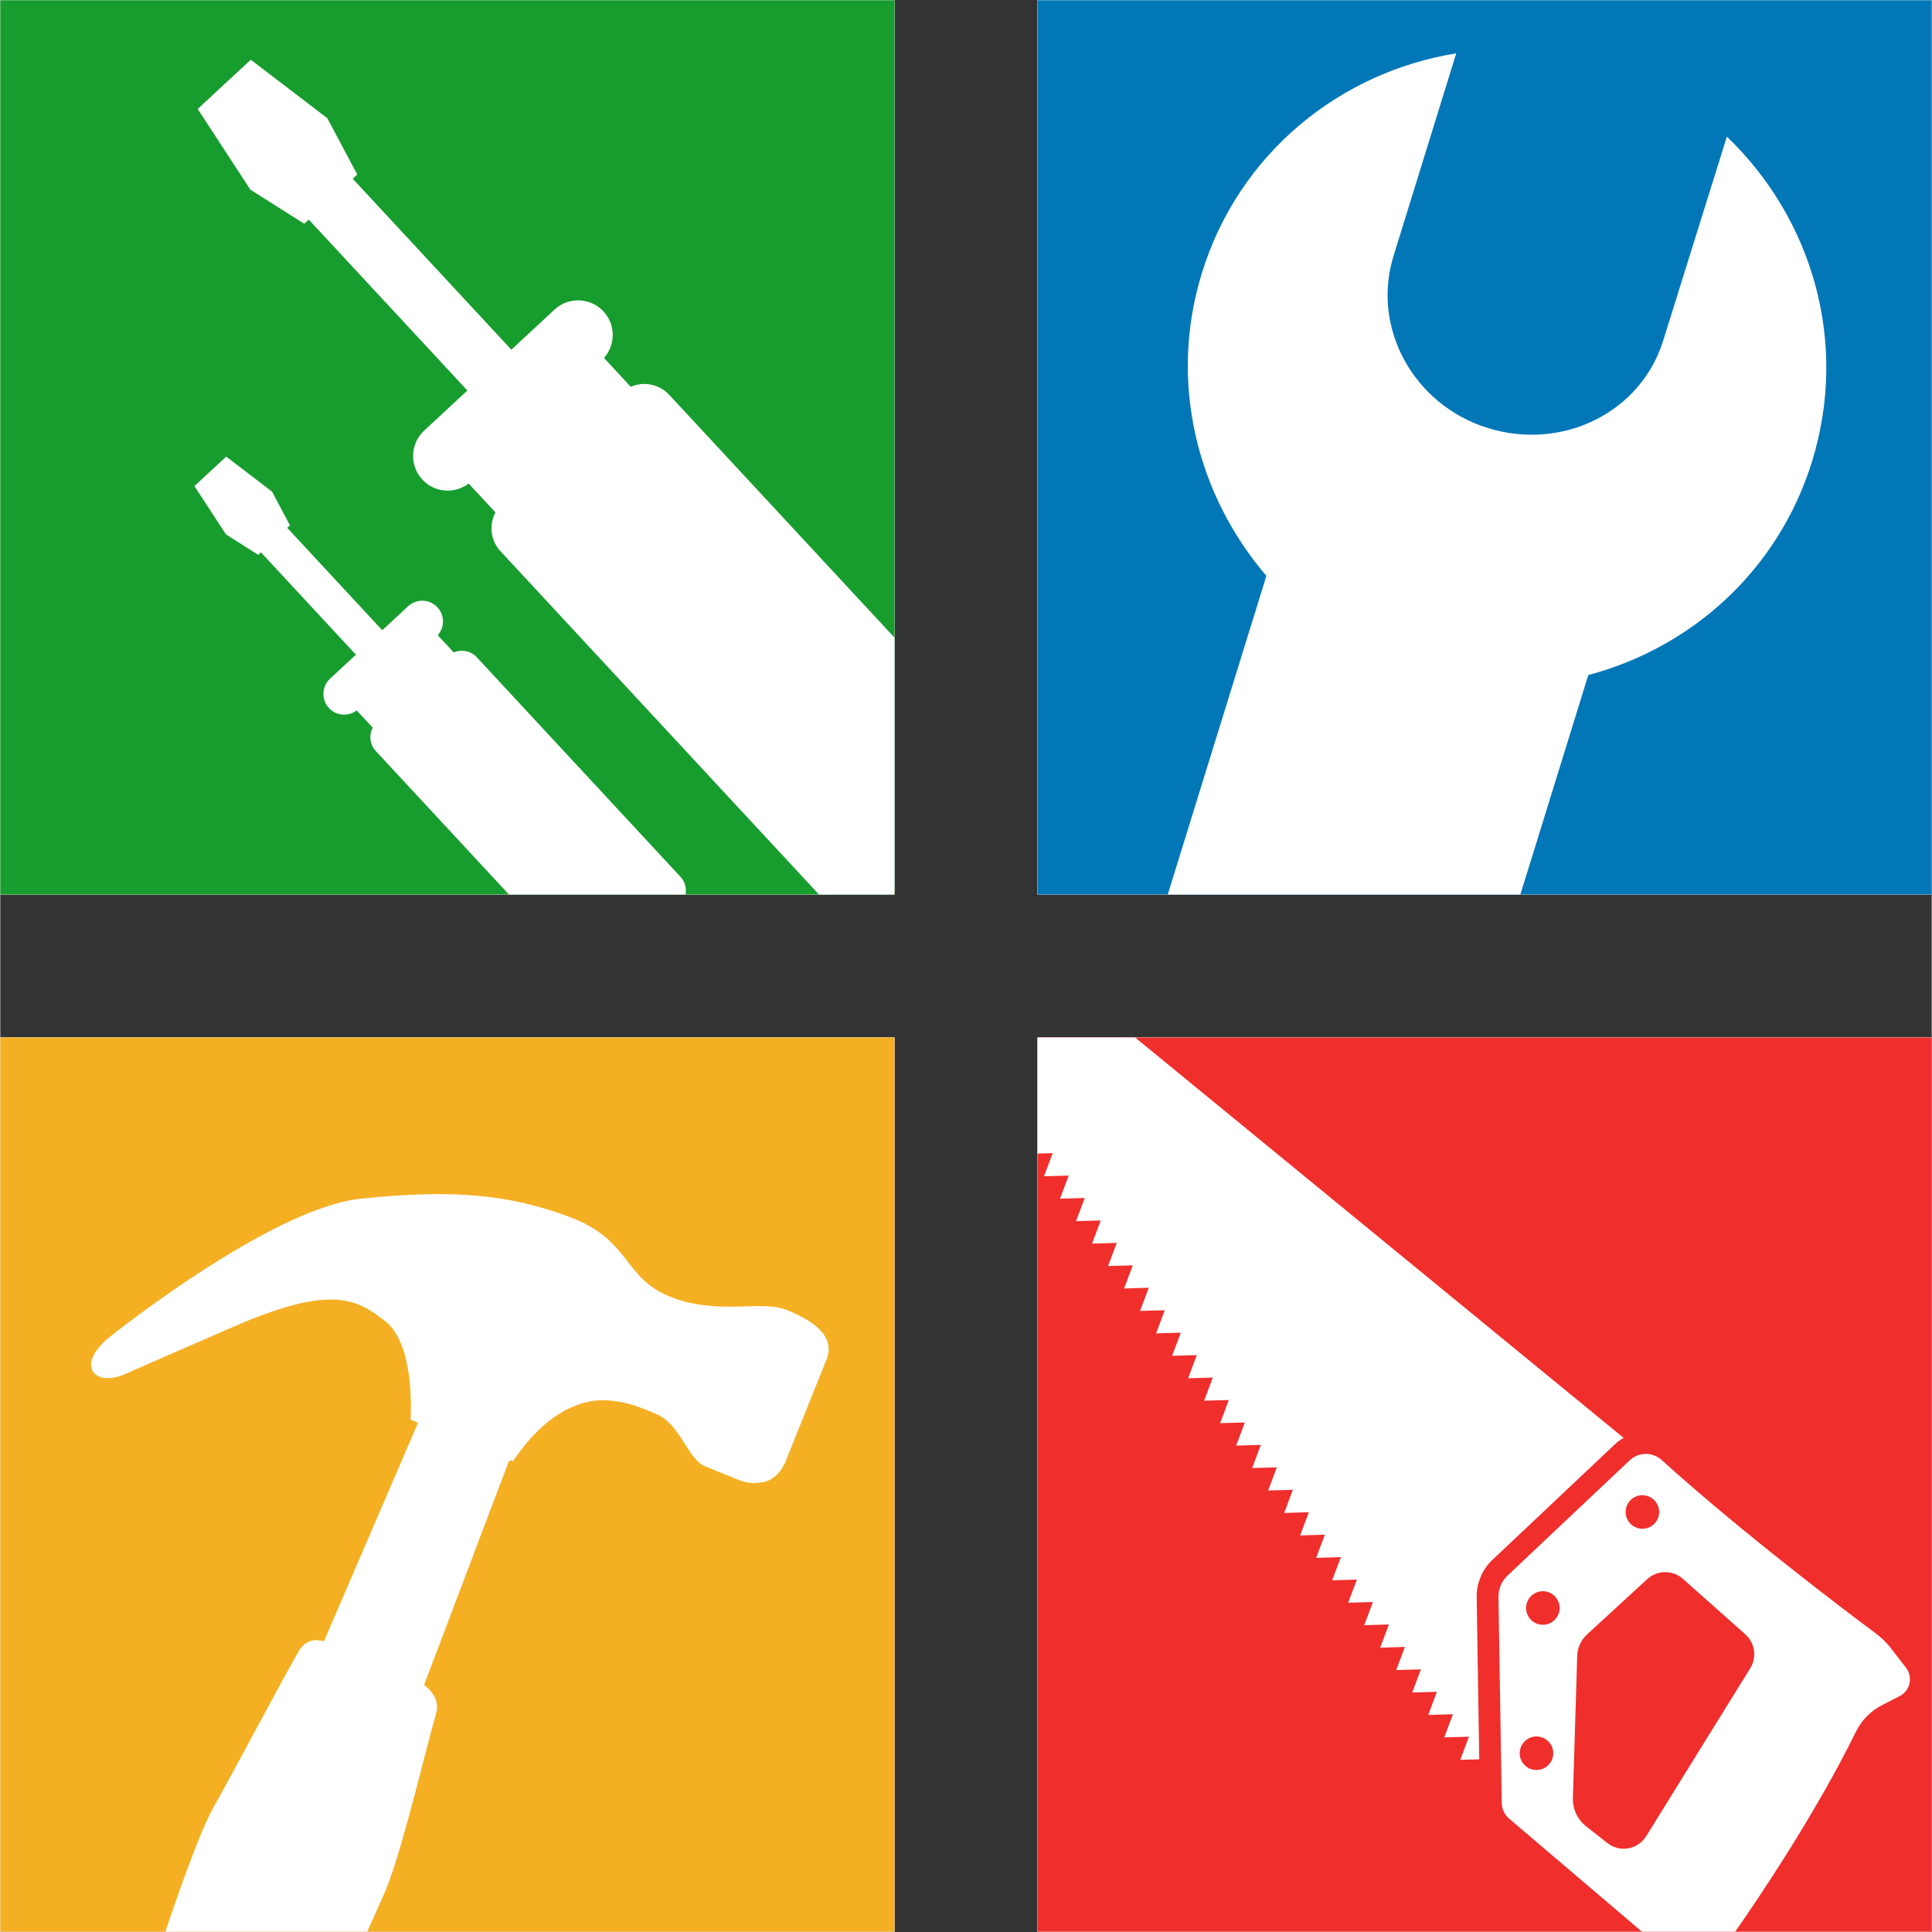 <svg xmlns="http://www.w3.org/2000/svg" xmlns:xlink="http://www.w3.org/1999/xlink" width="540" zoomAndPan="magnify" viewBox="0 0 404.88 405" height="540" preserveAspectRatio="xMidYMid meet" version="1.0"><rect x="0" y="0" width="404.88" height="405" fill="#333333" stroke="none"/><defs><clipPath id="087a247686"><path d="M 217.434 0.059 L 404.762 0.059 L 404.762 187.504 L 217.434 187.504 Z M 217.434 0.059 " clip-rule="nonzero"/></clipPath><clipPath id="9377a3ed80"><path d="M 217.434 11.098 L 382.887 11.098 L 382.887 187.504 L 217.434 187.504 Z M 217.434 11.098 " clip-rule="nonzero"/></clipPath><clipPath id="861b1d72a4"><path d="M 269.586 0.059 L 397.477 39.645 L 251.664 510.75 L 123.773 471.168 Z M 269.586 0.059 " clip-rule="nonzero"/></clipPath><clipPath id="a4419ac62e"><path d="M 231.52 432.719 L 223.125 459.844 L 195.445 466.164 L 176.188 445.328 L 184.582 418.191 L 212.238 411.902 Z M 348.648 71.211 C 344.051 86.379 327.578 94.598 311.848 89.73 C 296.285 84.914 287.395 68.742 292.051 53.695 L 305.207 11.184 C 280.938 15.082 259.684 32.047 251.906 57.172 C 244.824 80.055 250.844 103.719 265.406 120.715 L 182.086 389.91 C 168.277 396.004 157.07 407.605 152.285 423.07 C 143.488 451.492 159.367 481.75 187.879 490.574 C 216.324 499.375 246.52 483.383 255.316 454.957 C 260.105 439.484 257.301 423.547 249.547 410.789 L 332.891 141.504 C 354.469 135.793 372.703 119.633 379.785 96.754 C 387.574 71.629 379.711 45.652 361.938 28.645 Z M 348.648 71.211 " clip-rule="nonzero"/></clipPath><clipPath id="94d21e8065"><path d="M 269.586 0.059 L 397.477 39.645 L 251.664 510.75 L 123.773 471.168 Z M 269.586 0.059 " clip-rule="nonzero"/></clipPath><clipPath id="ded79a84aa"><path d="M 231.52 432.719 L 223.125 459.844 L 195.445 466.164 L 176.188 445.328 L 184.582 418.191 L 212.238 411.902 Z M 348.648 71.211 C 344.051 86.379 327.578 94.598 311.848 89.73 C 296.285 84.914 287.395 68.742 292.051 53.695 L 305.207 11.184 C 280.938 15.082 259.684 32.047 251.906 57.172 C 244.824 80.055 250.844 103.719 265.406 120.715 L 182.086 389.91 C 168.277 396.004 157.07 407.605 152.285 423.07 C 143.488 451.492 159.367 481.75 187.879 490.574 C 216.324 499.375 246.52 483.383 255.316 454.957 C 260.105 439.484 257.301 423.547 249.547 410.789 L 332.891 141.504 C 354.469 135.793 372.703 119.633 379.785 96.754 C 387.574 71.629 379.711 45.652 361.938 28.645 Z M 348.648 71.211 " clip-rule="nonzero"/></clipPath><clipPath id="76ec107c12"><path d="M 0 0.059 L 187.445 0.059 L 187.445 187.504 L 0 187.504 Z M 0 0.059 " clip-rule="nonzero"/></clipPath><clipPath id="d0daef0466"><path d="M 41.266 12.414 L 187.445 12.414 L 187.445 187.504 L 41.266 187.504 Z M 41.266 12.414 " clip-rule="nonzero"/></clipPath><clipPath id="a7451682ad"><path d="M 27.953 35.301 L 65.938 0.059 L 217.773 163.711 L 179.789 198.953 Z M 27.953 35.301 " clip-rule="nonzero"/></clipPath><clipPath id="905d3ff40c"><path d="M 211.512 159.598 L 140.223 82.762 C 138.105 80.477 134.859 79.918 132.156 81.078 L 126.559 75.043 C 129 72.27 129.027 68.062 126.461 65.293 C 123.727 62.352 119.121 62.176 116.168 64.91 L 107.133 73.301 L 73.879 37.469 L 74.832 36.586 L 68.555 24.781 L 52.512 12.516 L 42.309 21.98 L 41.387 22.848 L 52.418 39.754 L 63.715 46.906 L 64.641 46.055 L 64.66 46.027 L 97.914 81.863 L 88.867 90.254 C 85.926 92.98 85.742 97.582 88.484 100.539 C 91.051 103.305 95.246 103.598 98.184 101.367 L 103.793 107.41 C 102.43 110.016 102.746 113.297 104.867 115.57 L 176.152 192.406 C 178.832 195.305 183.355 195.473 186.246 192.785 L 211.133 169.691 C 214.031 167.012 214.203 162.492 211.512 159.598 " clip-rule="nonzero"/></clipPath><clipPath id="126cbe1237"><path d="M 27.953 35.301 L 65.938 0.059 L 217.773 163.711 L 179.789 198.953 Z M 27.953 35.301 " clip-rule="nonzero"/></clipPath><clipPath id="108e1cc9df"><path d="M 211.512 159.598 L 140.223 82.762 C 138.105 80.477 134.859 79.918 132.156 81.078 L 126.559 75.043 C 129 72.27 129.027 68.062 126.461 65.293 C 123.727 62.352 119.121 62.176 116.168 64.91 L 107.133 73.301 L 73.879 37.469 L 74.832 36.586 L 68.555 24.781 L 52.512 12.516 L 42.309 21.98 L 41.387 22.848 L 52.418 39.754 L 63.715 46.906 L 64.641 46.055 L 64.66 46.027 L 97.914 81.863 L 88.867 90.254 C 85.926 92.98 85.742 97.582 88.484 100.539 C 91.051 103.305 95.246 103.598 98.184 101.367 L 103.793 107.41 C 102.43 110.016 102.746 113.297 104.867 115.57 L 176.152 192.406 C 178.832 195.305 183.355 195.473 186.246 192.785 L 211.133 169.691 C 214.031 167.012 214.203 162.492 211.512 159.598 " clip-rule="nonzero"/></clipPath><clipPath id="b331a40eb1"><path d="M 40.668 95.672 L 143.957 95.672 L 143.957 187.504 L 40.668 187.504 Z M 40.668 95.672 " clip-rule="nonzero"/></clipPath><clipPath id="c984d80282"><path d="M 32.656 109.355 L 55.398 88.254 L 146.328 186.258 L 123.582 207.359 Z M 32.656 109.355 " clip-rule="nonzero"/></clipPath><clipPath id="0ca8c8cdf1"><path d="M 142.578 183.793 L 99.887 137.781 C 98.617 136.41 96.676 136.078 95.055 136.77 L 91.707 133.156 C 93.164 131.496 93.184 128.977 91.648 127.32 C 90.008 125.559 87.25 125.453 85.48 127.09 L 80.07 132.113 L 60.156 110.652 L 60.727 110.125 L 56.969 103.059 L 47.359 95.715 L 41.25 101.379 L 40.695 101.898 L 47.305 112.023 L 54.07 116.309 L 54.621 115.797 L 54.633 115.781 L 74.547 137.238 L 69.133 142.266 C 67.371 143.898 67.262 146.656 68.902 148.426 C 70.441 150.082 72.953 150.258 74.711 148.922 L 78.07 152.539 C 77.254 154.102 77.445 156.066 78.711 157.426 L 121.402 203.441 C 123.008 205.176 125.715 205.277 127.449 203.668 L 142.352 189.84 C 144.09 188.234 144.191 185.523 142.578 183.793 " clip-rule="nonzero"/></clipPath><clipPath id="20e6fbec15"><path d="M 32.656 109.355 L 55.398 88.254 L 146.328 186.258 L 123.582 207.359 Z M 32.656 109.355 " clip-rule="nonzero"/></clipPath><clipPath id="16078d068e"><path d="M 142.578 183.793 L 99.887 137.781 C 98.617 136.41 96.676 136.078 95.055 136.77 L 91.707 133.156 C 93.164 131.496 93.184 128.977 91.648 127.32 C 90.008 125.559 87.25 125.453 85.48 127.09 L 80.07 132.113 L 60.156 110.652 L 60.727 110.125 L 56.969 103.059 L 47.359 95.715 L 41.25 101.379 L 40.695 101.898 L 47.305 112.023 L 54.07 116.309 L 54.621 115.797 L 54.633 115.781 L 74.547 137.238 L 69.133 142.266 C 67.371 143.898 67.262 146.656 68.902 148.426 C 70.441 150.082 72.953 150.258 74.711 148.922 L 78.07 152.539 C 77.254 154.102 77.445 156.066 78.711 157.426 L 121.402 203.441 C 123.008 205.176 125.715 205.277 127.449 203.668 L 142.352 189.84 C 144.09 188.234 144.191 185.523 142.578 183.793 " clip-rule="nonzero"/></clipPath><clipPath id="007daec9c7"><path d="M 217.434 217.496 L 404.762 217.496 L 404.762 404.938 L 217.434 404.938 Z M 217.434 217.496 " clip-rule="nonzero"/></clipPath><clipPath id="30fa842111"><path d="M 217.434 217.496 L 340.398 217.496 L 340.398 368.949 L 217.434 368.949 Z M 217.434 217.496 " clip-rule="nonzero"/></clipPath><clipPath id="bf9d53648b"><path d="M 481.984 95.891 L 511.219 489.938 L 117.168 519.172 L 87.934 125.121 Z M 481.984 95.891 " clip-rule="nonzero"/></clipPath><clipPath id="3ce29b2a09"><path d="M 481.984 95.891 L 511.219 489.938 L 117.168 519.172 L 87.934 125.121 Z M 481.984 95.891 " clip-rule="nonzero"/></clipPath><clipPath id="5ee58dc6dc"><path d="M 314 304.469 L 400.383 304.469 L 400.383 404.938 L 314 404.938 Z M 314 304.469 " clip-rule="nonzero"/></clipPath><clipPath id="2e21266461"><path d="M 481.984 95.891 L 511.219 489.938 L 117.168 519.172 L 87.934 125.121 Z M 481.984 95.891 " clip-rule="nonzero"/></clipPath><clipPath id="329b01637b"><path d="M 481.984 95.891 L 511.219 489.938 L 117.168 519.172 L 87.934 125.121 Z M 481.984 95.891 " clip-rule="nonzero"/></clipPath><clipPath id="ff0aa077df"><path d="M 0 217.496 L 187.445 217.496 L 187.445 404.938 L 0 404.938 Z M 0 217.496 " clip-rule="nonzero"/></clipPath><clipPath id="5a43fd9255"><path d="M 6 250 L 173.949 250 L 173.949 404.938 L 6 404.938 Z M 6 250 " clip-rule="nonzero"/></clipPath><clipPath id="2911399b07"><path d="M 41.922 225.121 L 176.543 276.219 L 88.32 508.652 L -46.301 457.555 Z M 41.922 225.121 " clip-rule="nonzero"/></clipPath><clipPath id="29f7902ab2"><path d="M 173.188 285.055 C 175.242 279.914 170.055 276.703 164.793 274.582 C 159.535 272.457 150.285 275.809 140.379 271.812 C 130.477 267.816 132.203 259.926 119.387 255.125 C 106.57 250.324 94.762 249.289 75.637 251.266 C 56.516 253.238 22.551 280.57 22.551 280.57 C 15.723 286.398 19.863 290.863 26.223 288.02 C 30.188 286.246 50.188 277.551 50.188 277.551 C 69.207 269.562 74.598 272.102 80.77 277.023 C 87.137 282.105 86 297.613 86 297.613 C 86 297.613 86.562 297.84 87.57 298.246 L 67.848 344.055 C 66.348 343.641 64.141 343.555 62.707 345.895 C 60.379 349.711 49.277 370.734 44.645 378.953 C 40.008 387.172 30.363 417.914 30.363 417.914 L 27.109 428.016 C 23.863 438.129 14.309 457.297 8.789 465.73 C 3.277 474.16 7.48 475.672 11.695 478.512 C 15.91 481.352 25.148 484.324 32.652 486.973 C 40.152 489.621 45.52 487.598 46.496 481.141 C 47.477 474.688 57.688 447.215 59.785 441.973 C 61.891 436.73 77.91 403.426 81.121 395.406 C 84.344 387.371 89.785 364.445 91.355 359.188 C 92.129 356.594 90.605 354.566 88.852 353.184 L 106.672 306.145 C 106.77 306.18 106.855 306.223 106.957 306.258 C 106.988 306.215 107.023 306.168 107.055 306.117 C 107.199 306.18 107.344 306.234 107.496 306.297 C 113.289 297.633 119.266 294.398 124.508 293.621 C 130.258 293.047 135.031 295.41 137.566 296.438 C 142.461 298.418 144.086 305.91 147.762 307.391 C 151.438 308.867 147.762 307.391 154.797 310.234 C 156.477 310.918 157.852 311.02 158.98 310.801 C 163.297 310.691 164.793 305.938 164.793 305.938 C 164.793 305.938 171.102 290.199 173.164 285.066 " clip-rule="nonzero"/></clipPath><clipPath id="6d1cee2a71"><path d="M 41.922 225.121 L 176.543 276.219 L 88.32 508.652 L -46.301 457.555 Z M 41.922 225.121 " clip-rule="nonzero"/></clipPath><clipPath id="b9462ec90a"><path d="M 173.188 285.055 C 175.242 279.914 170.055 276.703 164.793 274.582 C 159.535 272.457 150.285 275.809 140.379 271.812 C 130.477 267.816 132.203 259.926 119.387 255.125 C 106.57 250.324 94.762 249.289 75.637 251.266 C 56.516 253.238 22.551 280.57 22.551 280.57 C 15.723 286.398 19.863 290.863 26.223 288.02 C 30.188 286.246 50.188 277.551 50.188 277.551 C 69.207 269.562 74.598 272.102 80.77 277.023 C 87.137 282.105 86 297.613 86 297.613 C 86 297.613 86.562 297.84 87.57 298.246 L 67.848 344.055 C 66.348 343.641 64.141 343.555 62.707 345.895 C 60.379 349.711 49.277 370.734 44.645 378.953 C 40.008 387.172 30.363 417.914 30.363 417.914 L 27.109 428.016 C 23.863 438.129 14.309 457.297 8.789 465.73 C 3.277 474.16 7.48 475.672 11.695 478.512 C 15.91 481.352 25.148 484.324 32.652 486.973 C 40.152 489.621 45.52 487.598 46.496 481.141 C 47.477 474.688 57.688 447.215 59.785 441.973 C 61.891 436.73 77.91 403.426 81.121 395.406 C 84.344 387.371 89.785 364.445 91.355 359.188 C 92.129 356.594 90.605 354.566 88.852 353.184 L 106.672 306.145 C 106.77 306.18 106.855 306.223 106.957 306.258 C 106.988 306.215 107.023 306.168 107.055 306.117 C 107.199 306.18 107.344 306.234 107.496 306.297 C 113.289 297.633 119.266 294.398 124.508 293.621 C 130.258 293.047 135.031 295.41 137.566 296.438 C 142.461 298.418 144.086 305.91 147.762 307.391 C 151.438 308.867 147.762 307.391 154.797 310.234 C 156.477 310.918 157.852 311.02 158.98 310.801 C 163.297 310.691 164.793 305.938 164.793 305.938 C 164.793 305.938 171.102 290.199 173.164 285.066 " clip-rule="nonzero"/></clipPath></defs><g clip-path="url(#087a247686)"><path fill="#ffffff" d="M 198.691 -18.684 L 423.625 -18.684 L 423.625 206.25 L 198.691 206.25 Z M 198.691 -18.684 " fill-opacity="1" fill-rule="nonzero"/><path fill="#ffffff" d="M 198.691 -18.684 L 423.625 -18.684 L 423.625 206.25 L 198.691 206.25 Z M 198.691 -18.684 " fill-opacity="1" fill-rule="nonzero"/><path fill="#0177b8" d="M 176.199 -41.18 L 446.117 -41.18 L 446.117 228.742 L 176.199 228.742 Z M 176.199 -41.18 " fill-opacity="1" fill-rule="nonzero"/></g><g clip-path="url(#9377a3ed80)"><g clip-path="url(#861b1d72a4)"><g clip-path="url(#a4419ac62e)"><g clip-path="url(#94d21e8065)"><g clip-path="url(#ded79a84aa)"><path fill="#ffffff" d="M 269.586 0.059 L 397.477 39.645 L 251.82 510.254 L 123.926 470.668 Z M 269.586 0.059 " fill-opacity="1" fill-rule="nonzero"/></g></g></g></g></g><g clip-path="url(#76ec107c12)"><path fill="#ffffff" d="M -18.746 -18.684 L 206.188 -18.684 L 206.188 206.25 L -18.746 206.25 Z M -18.746 -18.684 " fill-opacity="1" fill-rule="nonzero"/><path fill="#ffffff" d="M -18.746 -18.684 L 206.188 -18.684 L 206.188 206.25 L -18.746 206.25 Z M -18.746 -18.684 " fill-opacity="1" fill-rule="nonzero"/><path fill="#179d2e" d="M -41.238 -41.18 L 228.684 -41.18 L 228.684 228.742 L -41.238 228.742 Z M -41.238 -41.18 " fill-opacity="1" fill-rule="nonzero"/></g><g clip-path="url(#d0daef0466)"><g clip-path="url(#a7451682ad)"><g clip-path="url(#905d3ff40c)"><g clip-path="url(#126cbe1237)"><g clip-path="url(#108e1cc9df)"><path fill="#ffffff" d="M 27.953 35.301 L 65.938 0.059 L 217.633 163.562 L 179.652 198.805 Z M 27.953 35.301 " fill-opacity="1" fill-rule="nonzero"/></g></g></g></g></g><g clip-path="url(#b331a40eb1)"><g clip-path="url(#c984d80282)"><g clip-path="url(#0ca8c8cdf1)"><g clip-path="url(#20e6fbec15)"><g clip-path="url(#16078d068e)"><path fill="#ffffff" d="M 32.656 109.355 L 55.398 88.254 L 146.246 186.168 L 123.5 207.273 Z M 32.656 109.355 " fill-opacity="1" fill-rule="nonzero"/></g></g></g></g></g><g clip-path="url(#007daec9c7)"><path fill="#ffffff" d="M 198.691 198.75 L 423.625 198.75 L 423.625 423.684 L 198.691 423.684 Z M 198.691 198.75 " fill-opacity="1" fill-rule="nonzero"/><path fill="#ffffff" d="M 198.691 198.75 L 423.625 198.75 L 423.625 423.684 L 198.691 423.684 Z M 198.691 198.75 " fill-opacity="1" fill-rule="nonzero"/><path fill="#f02e2c" d="M 176.199 176.258 L 446.117 176.258 L 446.117 446.18 L 176.199 446.18 Z M 176.199 176.258 " fill-opacity="1" fill-rule="nonzero"/></g><g clip-path="url(#30fa842111)"><g clip-path="url(#bf9d53648b)"><g clip-path="url(#3ce29b2a09)"><path fill="#ffffff" d="M 209.992 215.746 C 208.574 213.762 209.043 211.016 211.016 209.605 C 213 208.195 215.746 208.648 217.164 210.629 C 218.574 212.613 218.109 215.359 216.129 216.773 C 214.152 218.184 211.402 217.727 209.992 215.746 Z M 309.492 334.855 C 309.438 331.879 310.652 329 312.82 326.965 L 338.438 302.793 C 339.008 302.254 339.633 301.797 340.301 301.422 L 214.184 198.051 L 197.766 207.73 L 195.301 213.637 L 200.48 213.492 L 198.656 218.34 L 203.836 218.195 L 202.012 223.047 L 207.195 222.902 L 205.367 227.754 L 210.551 227.605 L 208.727 232.457 L 213.906 232.312 L 212.082 237.164 L 217.262 237.016 L 215.438 241.867 L 220.617 241.723 L 218.793 246.574 L 223.977 246.43 L 222.148 251.277 L 227.328 251.133 L 225.508 255.984 L 230.684 255.84 L 228.859 260.691 L 234.039 260.547 L 232.215 265.395 L 237.398 265.25 L 235.574 270.102 L 240.754 269.953 L 238.93 274.809 L 244.105 274.66 L 242.285 279.512 L 247.465 279.367 L 245.641 284.215 L 250.82 284.07 L 248.996 288.922 L 254.18 288.773 L 252.352 293.629 L 257.531 293.48 L 255.711 298.332 L 260.891 298.188 L 259.066 303.035 L 264.246 302.891 L 262.422 307.742 L 267.602 307.598 L 265.777 312.449 L 270.957 312.305 L 269.133 317.156 L 274.312 317.008 L 272.488 321.859 L 277.668 321.715 L 275.844 326.562 L 281.023 326.418 L 279.199 331.27 L 284.379 331.125 L 282.555 335.973 L 287.738 335.828 L 285.914 340.684 L 291.094 340.535 L 289.27 345.387 L 294.449 345.242 L 292.625 350.09 L 297.805 349.945 L 295.98 354.793 L 301.16 354.648 L 299.336 359.5 L 304.516 359.355 L 302.695 364.207 L 307.871 364.059 L 306.051 368.91 L 310.031 368.801 L 309.492 334.855 " fill-opacity="1" fill-rule="nonzero"/></g></g></g><g clip-path="url(#5ee58dc6dc)"><g clip-path="url(#2e21266461)"><g clip-path="url(#329b01637b)"><path fill="#ffffff" d="M 336.902 386.359 L 332.438 382.852 C 331.695 382.27 331.086 381.559 330.625 380.758 C 329.961 379.605 329.617 378.273 329.66 376.906 L 330.465 350.516 L 330.57 347.098 C 330.621 345.402 331.352 343.801 332.598 342.656 L 334.398 341 L 345.238 331.035 C 347.348 329.098 350.582 329.07 352.727 330.977 L 365.805 342.598 C 366.262 343.004 366.641 343.477 366.934 343.984 C 367.934 345.723 367.945 347.926 366.84 349.711 L 345.023 384.922 C 343.281 387.727 339.496 388.395 336.902 386.359 Z M 318.98 369.281 C 318.012 367.598 318.594 365.449 320.277 364.48 C 321.961 363.512 324.105 364.09 325.078 365.773 C 326.047 367.453 325.469 369.605 323.781 370.574 C 322.102 371.543 319.949 370.965 318.98 369.281 Z M 320.316 338.832 C 319.348 337.152 319.926 335.004 321.613 334.031 C 323.293 333.062 325.441 333.645 326.41 335.324 C 327.383 337.008 326.801 339.16 325.117 340.129 C 323.434 341.094 321.285 340.52 320.316 338.832 Z M 341.184 318.707 C 340.215 317.023 340.793 314.875 342.477 313.906 C 344.16 312.938 346.309 313.516 347.277 315.195 C 348.25 316.879 347.668 319.031 345.988 320 C 344.301 320.969 342.156 320.391 341.184 318.707 Z M 364.766 417.168 C 365.324 416.523 365.648 415.738 365.734 414.926 C 365.816 414.117 365.66 413.285 365.25 412.539 L 363.672 409.668 C 362.777 408.051 362.887 406.07 363.941 404.555 C 368.398 398.172 380.48 380.348 388.992 363.016 C 390.176 360.605 392.109 358.648 394.504 357.426 L 398.148 355.562 C 398.742 355.262 399.254 354.812 399.629 354.258 C 400.496 352.988 400.539 351.348 399.785 350.043 C 399.699 349.887 399.598 349.734 399.484 349.59 L 396.32 345.508 C 395.418 344.344 394.363 343.309 393.184 342.43 C 386.902 337.75 365.152 321.332 348.258 306.051 C 347.18 305.074 345.777 304.66 344.426 304.805 C 343.391 304.914 342.387 305.352 341.574 306.117 L 315.957 330.289 C 314.719 331.453 314.031 333.086 314.059 334.781 L 314.75 377.98 C 314.75 378.051 314.754 378.125 314.762 378.195 C 314.801 378.863 315 379.512 315.332 380.086 C 315.578 380.516 315.898 380.902 316.285 381.23 L 359.027 417.617 C 360.738 419.07 363.301 418.871 364.766 417.168 " fill-opacity="1" fill-rule="nonzero"/></g></g></g><g clip-path="url(#ff0aa077df)"><path fill="#ffffff" d="M -18.746 198.75 L 206.188 198.75 L 206.188 423.684 L -18.746 423.684 Z M -18.746 198.75 " fill-opacity="1" fill-rule="nonzero"/><path fill="#ffffff" d="M -18.746 198.75 L 206.188 198.75 L 206.188 423.684 L -18.746 423.684 Z M -18.746 198.75 " fill-opacity="1" fill-rule="nonzero"/><path fill="#f5af23" d="M -41.238 176.258 L 228.684 176.258 L 228.684 446.18 L -41.238 446.18 Z M -41.238 176.258 " fill-opacity="1" fill-rule="nonzero"/></g><g clip-path="url(#5a43fd9255)"><g clip-path="url(#2911399b07)"><g clip-path="url(#29f7902ab2)"><g clip-path="url(#6d1cee2a71)"><g clip-path="url(#b9462ec90a)"><path fill="#ffffff" d="M 41.723 225.645 L 176.344 276.742 L 88.32 508.652 L -46.301 457.555 Z M 41.723 225.645 " fill-opacity="1" fill-rule="nonzero"/></g></g></g></g></g></svg>
